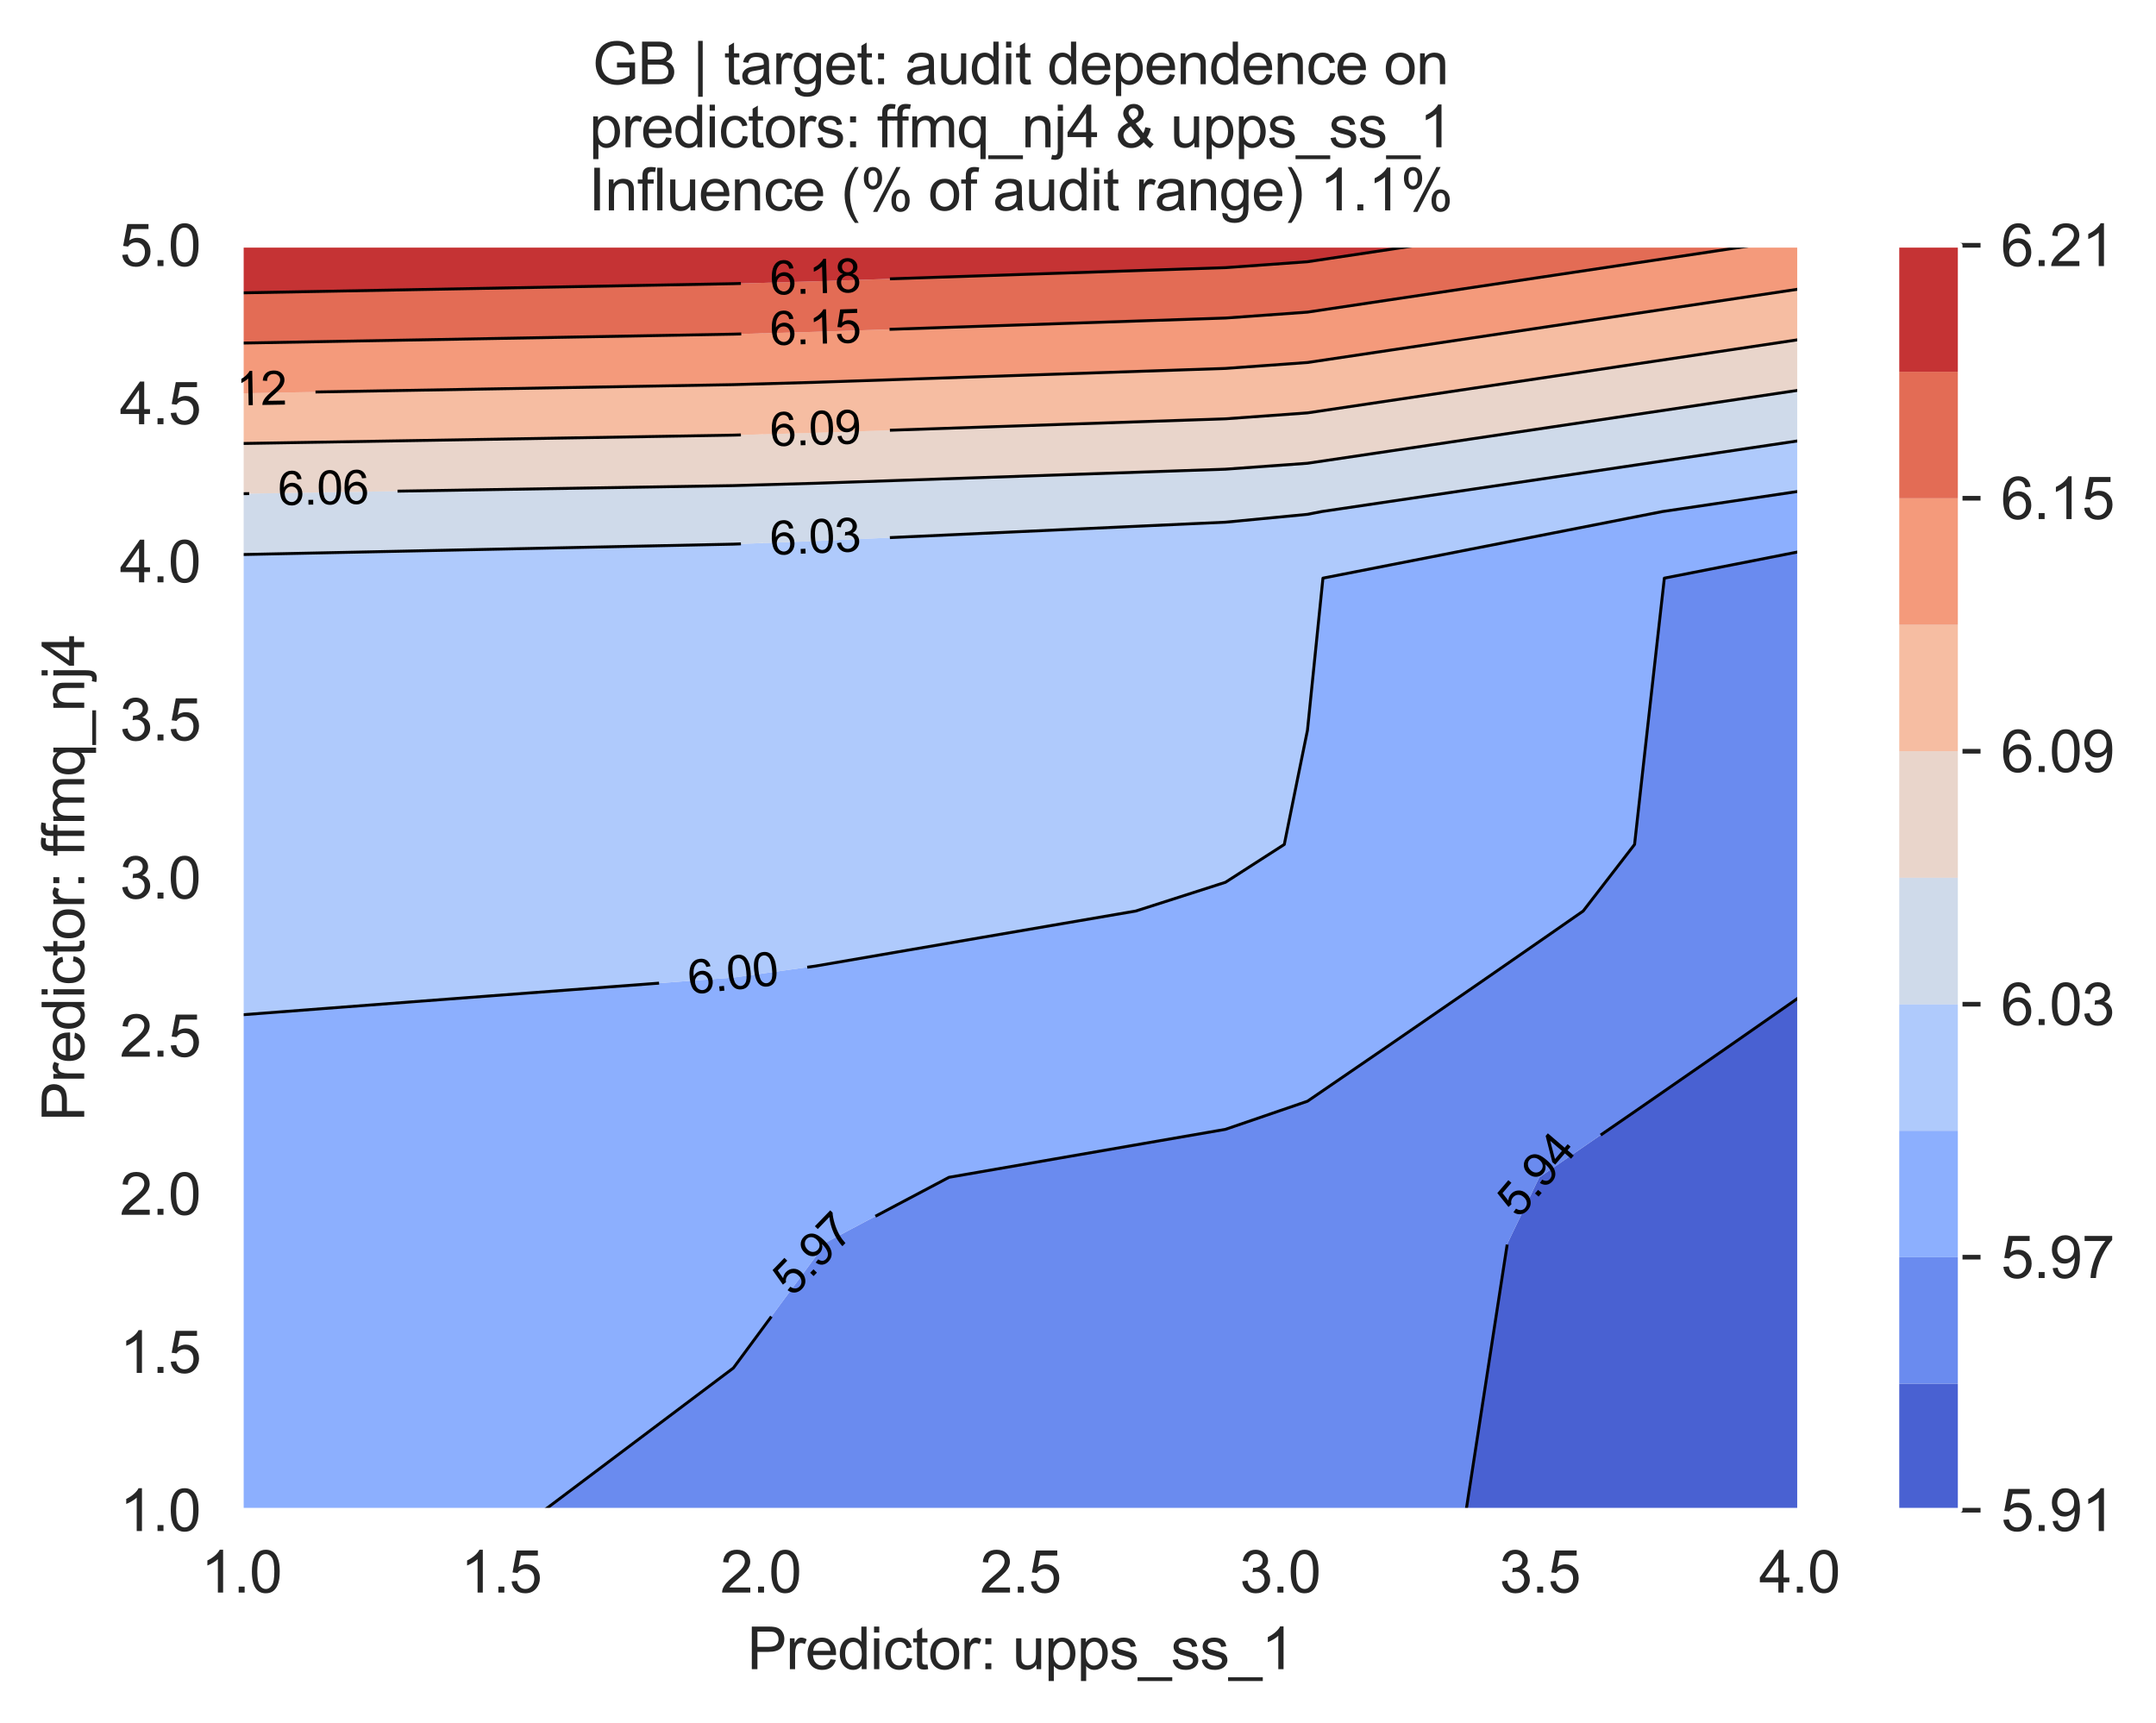 <?xml version="1.0" encoding="utf-8" standalone="no"?>
<!DOCTYPE svg PUBLIC "-//W3C//DTD SVG 1.1//EN"
  "http://www.w3.org/Graphics/SVG/1.1/DTD/svg11.dtd">
<svg xmlns:xlink="http://www.w3.org/1999/xlink" width="370.597pt" height="296.121pt" viewBox="0 0 370.597 296.121" xmlns="http://www.w3.org/2000/svg" version="1.1">
 <defs>
  <style type="text/css">*{stroke-linejoin: round; stroke-linecap: butt}</style>
 </defs>
 <g id="figure_1">
  <g id="patch_1">
   <path d="M 0 296.121 
L 370.597 296.121 
L 370.597 0 
L 0 0 
z
" style="fill: #ffffff"/>
  </g>
  <g id="axes_1">
   <g id="patch_2">
    <path d="M 41.484 259.6 
L 309.324 259.6 
L 309.324 42.16 
L 41.484 42.16 
z
" style="fill: #eaeaf2"/>
   </g>
   <g id="matplotlib.axis_1">
    <g id="xtick_1">
     <g id="line2d_1">
      <path d="M 41.484 259.6 
L 41.484 42.16 
" clip-path="url(#pcfb4984607)" style="fill: none; stroke: #ffffff; stroke-width: 0.8; stroke-linecap: round"/>
     </g>
     <g id="text_1">
      <!-- 1.0 -->
      <g style="fill: #262626" transform="translate(34.534 273.758)scale(0.1 -0.1)">
       <defs>
        <path id="ArialMT-31" d="M 2384 0 
L 1822 0 
L 1822 3584 
Q 1619 3391 1289 3197 
Q 959 3003 697 2906 
L 697 3450 
Q 1169 3672 1522 3987 
Q 1875 4303 2022 4600 
L 2384 4600 
L 2384 0 
z
" transform="scale(0.016)"/>
        <path id="ArialMT-2e" d="M 581 0 
L 581 641 
L 1222 641 
L 1222 0 
L 581 0 
z
" transform="scale(0.016)"/>
        <path id="ArialMT-30" d="M 266 2259 
Q 266 3072 433 3567 
Q 600 4063 929 4331 
Q 1259 4600 1759 4600 
Q 2128 4600 2406 4451 
Q 2684 4303 2865 4023 
Q 3047 3744 3150 3342 
Q 3253 2941 3253 2259 
Q 3253 1453 3087 958 
Q 2922 463 2592 192 
Q 2263 -78 1759 -78 
Q 1097 -78 719 397 
Q 266 969 266 2259 
z
M 844 2259 
Q 844 1131 1108 757 
Q 1372 384 1759 384 
Q 2147 384 2411 759 
Q 2675 1134 2675 2259 
Q 2675 3391 2411 3762 
Q 2147 4134 1753 4134 
Q 1366 4134 1134 3806 
Q 844 3388 844 2259 
z
" transform="scale(0.016)"/>
       </defs>
       <use xlink:href="#ArialMT-31"/>
       <use xlink:href="#ArialMT-2e" x="55.615"/>
       <use xlink:href="#ArialMT-30" x="83.398"/>
      </g>
     </g>
    </g>
    <g id="xtick_2">
     <g id="line2d_2">
      <path d="M 86.124 259.6 
L 86.124 42.16 
" clip-path="url(#pcfb4984607)" style="fill: none; stroke: #ffffff; stroke-width: 0.8; stroke-linecap: round"/>
     </g>
     <g id="text_2">
      <!-- 1.5 -->
      <g style="fill: #262626" transform="translate(79.174 273.758)scale(0.1 -0.1)">
       <defs>
        <path id="ArialMT-35" d="M 266 1200 
L 856 1250 
Q 922 819 1161 601 
Q 1400 384 1738 384 
Q 2144 384 2425 690 
Q 2706 997 2706 1503 
Q 2706 1984 2436 2262 
Q 2166 2541 1728 2541 
Q 1456 2541 1237 2417 
Q 1019 2294 894 2097 
L 366 2166 
L 809 4519 
L 3088 4519 
L 3088 3981 
L 1259 3981 
L 1013 2750 
Q 1425 3038 1878 3038 
Q 2478 3038 2890 2622 
Q 3303 2206 3303 1553 
Q 3303 931 2941 478 
Q 2500 -78 1738 -78 
Q 1113 -78 717 272 
Q 322 622 266 1200 
z
" transform="scale(0.016)"/>
       </defs>
       <use xlink:href="#ArialMT-31"/>
       <use xlink:href="#ArialMT-2e" x="55.615"/>
       <use xlink:href="#ArialMT-35" x="83.398"/>
      </g>
     </g>
    </g>
    <g id="xtick_3">
     <g id="line2d_3">
      <path d="M 130.764 259.6 
L 130.764 42.16 
" clip-path="url(#pcfb4984607)" style="fill: none; stroke: #ffffff; stroke-width: 0.8; stroke-linecap: round"/>
     </g>
     <g id="text_3">
      <!-- 2.0 -->
      <g style="fill: #262626" transform="translate(123.814 273.758)scale(0.1 -0.1)">
       <defs>
        <path id="ArialMT-32" d="M 3222 541 
L 3222 0 
L 194 0 
Q 188 203 259 391 
Q 375 700 629 1000 
Q 884 1300 1366 1694 
Q 2113 2306 2375 2664 
Q 2638 3022 2638 3341 
Q 2638 3675 2398 3904 
Q 2159 4134 1775 4134 
Q 1369 4134 1125 3890 
Q 881 3647 878 3216 
L 300 3275 
Q 359 3922 746 4261 
Q 1134 4600 1788 4600 
Q 2447 4600 2831 4234 
Q 3216 3869 3216 3328 
Q 3216 3053 3103 2787 
Q 2991 2522 2730 2228 
Q 2469 1934 1863 1422 
Q 1356 997 1212 845 
Q 1069 694 975 541 
L 3222 541 
z
" transform="scale(0.016)"/>
       </defs>
       <use xlink:href="#ArialMT-32"/>
       <use xlink:href="#ArialMT-2e" x="55.615"/>
       <use xlink:href="#ArialMT-30" x="83.398"/>
      </g>
     </g>
    </g>
    <g id="xtick_4">
     <g id="line2d_4">
      <path d="M 175.404 259.6 
L 175.404 42.16 
" clip-path="url(#pcfb4984607)" style="fill: none; stroke: #ffffff; stroke-width: 0.8; stroke-linecap: round"/>
     </g>
     <g id="text_4">
      <!-- 2.5 -->
      <g style="fill: #262626" transform="translate(168.454 273.758)scale(0.1 -0.1)">
       <use xlink:href="#ArialMT-32"/>
       <use xlink:href="#ArialMT-2e" x="55.615"/>
       <use xlink:href="#ArialMT-35" x="83.398"/>
      </g>
     </g>
    </g>
    <g id="xtick_5">
     <g id="line2d_5">
      <path d="M 220.044 259.6 
L 220.044 42.16 
" clip-path="url(#pcfb4984607)" style="fill: none; stroke: #ffffff; stroke-width: 0.8; stroke-linecap: round"/>
     </g>
     <g id="text_5">
      <!-- 3.0 -->
      <g style="fill: #262626" transform="translate(213.094 273.758)scale(0.1 -0.1)">
       <defs>
        <path id="ArialMT-33" d="M 269 1209 
L 831 1284 
Q 928 806 1161 595 
Q 1394 384 1728 384 
Q 2125 384 2398 659 
Q 2672 934 2672 1341 
Q 2672 1728 2419 1979 
Q 2166 2231 1775 2231 
Q 1616 2231 1378 2169 
L 1441 2663 
Q 1497 2656 1531 2656 
Q 1891 2656 2178 2843 
Q 2466 3031 2466 3422 
Q 2466 3731 2256 3934 
Q 2047 4138 1716 4138 
Q 1388 4138 1169 3931 
Q 950 3725 888 3313 
L 325 3413 
Q 428 3978 793 4289 
Q 1159 4600 1703 4600 
Q 2078 4600 2393 4439 
Q 2709 4278 2876 4000 
Q 3044 3722 3044 3409 
Q 3044 3113 2884 2869 
Q 2725 2625 2413 2481 
Q 2819 2388 3044 2092 
Q 3269 1797 3269 1353 
Q 3269 753 2831 336 
Q 2394 -81 1725 -81 
Q 1122 -81 723 278 
Q 325 638 269 1209 
z
" transform="scale(0.016)"/>
       </defs>
       <use xlink:href="#ArialMT-33"/>
       <use xlink:href="#ArialMT-2e" x="55.615"/>
       <use xlink:href="#ArialMT-30" x="83.398"/>
      </g>
     </g>
    </g>
    <g id="xtick_6">
     <g id="line2d_6">
      <path d="M 264.684 259.6 
L 264.684 42.16 
" clip-path="url(#pcfb4984607)" style="fill: none; stroke: #ffffff; stroke-width: 0.8; stroke-linecap: round"/>
     </g>
     <g id="text_6">
      <!-- 3.5 -->
      <g style="fill: #262626" transform="translate(257.734 273.758)scale(0.1 -0.1)">
       <use xlink:href="#ArialMT-33"/>
       <use xlink:href="#ArialMT-2e" x="55.615"/>
       <use xlink:href="#ArialMT-35" x="83.398"/>
      </g>
     </g>
    </g>
    <g id="xtick_7">
     <g id="line2d_7">
      <path d="M 309.324 259.6 
L 309.324 42.16 
" clip-path="url(#pcfb4984607)" style="fill: none; stroke: #ffffff; stroke-width: 0.8; stroke-linecap: round"/>
     </g>
     <g id="text_7">
      <!-- 4.0 -->
      <g style="fill: #262626" transform="translate(302.374 273.758)scale(0.1 -0.1)">
       <defs>
        <path id="ArialMT-34" d="M 2069 0 
L 2069 1097 
L 81 1097 
L 81 1613 
L 2172 4581 
L 2631 4581 
L 2631 1613 
L 3250 1613 
L 3250 1097 
L 2631 1097 
L 2631 0 
L 2069 0 
z
M 2069 1613 
L 2069 3678 
L 634 1613 
L 2069 1613 
z
" transform="scale(0.016)"/>
       </defs>
       <use xlink:href="#ArialMT-34"/>
       <use xlink:href="#ArialMT-2e" x="55.615"/>
       <use xlink:href="#ArialMT-30" x="83.398"/>
      </g>
     </g>
    </g>
    <g id="text_8">
     <!-- Predictor: upps_ss_1 -->
     <g style="fill: #262626" transform="translate(128.437 286.933)scale(0.1 -0.1)">
      <defs>
       <path id="ArialMT-50" d="M 494 0 
L 494 4581 
L 2222 4581 
Q 2678 4581 2919 4538 
Q 3256 4481 3484 4323 
Q 3713 4166 3852 3881 
Q 3991 3597 3991 3256 
Q 3991 2672 3619 2267 
Q 3247 1863 2275 1863 
L 1100 1863 
L 1100 0 
L 494 0 
z
M 1100 2403 
L 2284 2403 
Q 2872 2403 3119 2622 
Q 3366 2841 3366 3238 
Q 3366 3525 3220 3729 
Q 3075 3934 2838 4000 
Q 2684 4041 2272 4041 
L 1100 4041 
L 1100 2403 
z
" transform="scale(0.016)"/>
       <path id="ArialMT-72" d="M 416 0 
L 416 3319 
L 922 3319 
L 922 2816 
Q 1116 3169 1280 3281 
Q 1444 3394 1641 3394 
Q 1925 3394 2219 3213 
L 2025 2691 
Q 1819 2813 1613 2813 
Q 1428 2813 1281 2702 
Q 1134 2591 1072 2394 
Q 978 2094 978 1738 
L 978 0 
L 416 0 
z
" transform="scale(0.016)"/>
       <path id="ArialMT-65" d="M 2694 1069 
L 3275 997 
Q 3138 488 2766 206 
Q 2394 -75 1816 -75 
Q 1088 -75 661 373 
Q 234 822 234 1631 
Q 234 2469 665 2931 
Q 1097 3394 1784 3394 
Q 2450 3394 2872 2941 
Q 3294 2488 3294 1666 
Q 3294 1616 3291 1516 
L 816 1516 
Q 847 969 1125 678 
Q 1403 388 1819 388 
Q 2128 388 2347 550 
Q 2566 713 2694 1069 
z
M 847 1978 
L 2700 1978 
Q 2663 2397 2488 2606 
Q 2219 2931 1791 2931 
Q 1403 2931 1139 2672 
Q 875 2413 847 1978 
z
" transform="scale(0.016)"/>
       <path id="ArialMT-64" d="M 2575 0 
L 2575 419 
Q 2259 -75 1647 -75 
Q 1250 -75 917 144 
Q 584 363 401 755 
Q 219 1147 219 1656 
Q 219 2153 384 2558 
Q 550 2963 881 3178 
Q 1213 3394 1622 3394 
Q 1922 3394 2156 3267 
Q 2391 3141 2538 2938 
L 2538 4581 
L 3097 4581 
L 3097 0 
L 2575 0 
z
M 797 1656 
Q 797 1019 1065 703 
Q 1334 388 1700 388 
Q 2069 388 2326 689 
Q 2584 991 2584 1609 
Q 2584 2291 2321 2609 
Q 2059 2928 1675 2928 
Q 1300 2928 1048 2622 
Q 797 2316 797 1656 
z
" transform="scale(0.016)"/>
       <path id="ArialMT-69" d="M 425 3934 
L 425 4581 
L 988 4581 
L 988 3934 
L 425 3934 
z
M 425 0 
L 425 3319 
L 988 3319 
L 988 0 
L 425 0 
z
" transform="scale(0.016)"/>
       <path id="ArialMT-63" d="M 2588 1216 
L 3141 1144 
Q 3050 572 2676 248 
Q 2303 -75 1759 -75 
Q 1078 -75 664 370 
Q 250 816 250 1647 
Q 250 2184 428 2587 
Q 606 2991 970 3192 
Q 1334 3394 1763 3394 
Q 2303 3394 2647 3120 
Q 2991 2847 3088 2344 
L 2541 2259 
Q 2463 2594 2264 2762 
Q 2066 2931 1784 2931 
Q 1359 2931 1093 2626 
Q 828 2322 828 1663 
Q 828 994 1084 691 
Q 1341 388 1753 388 
Q 2084 388 2306 591 
Q 2528 794 2588 1216 
z
" transform="scale(0.016)"/>
       <path id="ArialMT-74" d="M 1650 503 
L 1731 6 
Q 1494 -44 1306 -44 
Q 1000 -44 831 53 
Q 663 150 594 308 
Q 525 466 525 972 
L 525 2881 
L 113 2881 
L 113 3319 
L 525 3319 
L 525 4141 
L 1084 4478 
L 1084 3319 
L 1650 3319 
L 1650 2881 
L 1084 2881 
L 1084 941 
Q 1084 700 1114 631 
Q 1144 563 1211 522 
Q 1278 481 1403 481 
Q 1497 481 1650 503 
z
" transform="scale(0.016)"/>
       <path id="ArialMT-6f" d="M 213 1659 
Q 213 2581 725 3025 
Q 1153 3394 1769 3394 
Q 2453 3394 2887 2945 
Q 3322 2497 3322 1706 
Q 3322 1066 3130 698 
Q 2938 331 2570 128 
Q 2203 -75 1769 -75 
Q 1072 -75 642 372 
Q 213 819 213 1659 
z
M 791 1659 
Q 791 1022 1069 705 
Q 1347 388 1769 388 
Q 2188 388 2466 706 
Q 2744 1025 2744 1678 
Q 2744 2294 2464 2611 
Q 2184 2928 1769 2928 
Q 1347 2928 1069 2612 
Q 791 2297 791 1659 
z
" transform="scale(0.016)"/>
       <path id="ArialMT-3a" d="M 578 2678 
L 578 3319 
L 1219 3319 
L 1219 2678 
L 578 2678 
z
M 578 0 
L 578 641 
L 1219 641 
L 1219 0 
L 578 0 
z
" transform="scale(0.016)"/>
       <path id="ArialMT-20" transform="scale(0.016)"/>
       <path id="ArialMT-75" d="M 2597 0 
L 2597 488 
Q 2209 -75 1544 -75 
Q 1250 -75 995 37 
Q 741 150 617 320 
Q 494 491 444 738 
Q 409 903 409 1263 
L 409 3319 
L 972 3319 
L 972 1478 
Q 972 1038 1006 884 
Q 1059 663 1231 536 
Q 1403 409 1656 409 
Q 1909 409 2131 539 
Q 2353 669 2445 892 
Q 2538 1116 2538 1541 
L 2538 3319 
L 3100 3319 
L 3100 0 
L 2597 0 
z
" transform="scale(0.016)"/>
       <path id="ArialMT-70" d="M 422 -1272 
L 422 3319 
L 934 3319 
L 934 2888 
Q 1116 3141 1344 3267 
Q 1572 3394 1897 3394 
Q 2322 3394 2647 3175 
Q 2972 2956 3137 2557 
Q 3303 2159 3303 1684 
Q 3303 1175 3120 767 
Q 2938 359 2589 142 
Q 2241 -75 1856 -75 
Q 1575 -75 1351 44 
Q 1128 163 984 344 
L 984 -1272 
L 422 -1272 
z
M 931 1641 
Q 931 1000 1190 694 
Q 1450 388 1819 388 
Q 2194 388 2461 705 
Q 2728 1022 2728 1688 
Q 2728 2322 2467 2637 
Q 2206 2953 1844 2953 
Q 1484 2953 1207 2617 
Q 931 2281 931 1641 
z
" transform="scale(0.016)"/>
       <path id="ArialMT-73" d="M 197 991 
L 753 1078 
Q 800 744 1014 566 
Q 1228 388 1613 388 
Q 2000 388 2187 545 
Q 2375 703 2375 916 
Q 2375 1106 2209 1216 
Q 2094 1291 1634 1406 
Q 1016 1563 777 1677 
Q 538 1791 414 1992 
Q 291 2194 291 2438 
Q 291 2659 392 2848 
Q 494 3038 669 3163 
Q 800 3259 1026 3326 
Q 1253 3394 1513 3394 
Q 1903 3394 2198 3281 
Q 2494 3169 2634 2976 
Q 2775 2784 2828 2463 
L 2278 2388 
Q 2241 2644 2061 2787 
Q 1881 2931 1553 2931 
Q 1166 2931 1000 2803 
Q 834 2675 834 2503 
Q 834 2394 903 2306 
Q 972 2216 1119 2156 
Q 1203 2125 1616 2013 
Q 2213 1853 2448 1751 
Q 2684 1650 2818 1456 
Q 2953 1263 2953 975 
Q 2953 694 2789 445 
Q 2625 197 2315 61 
Q 2006 -75 1616 -75 
Q 969 -75 630 194 
Q 291 463 197 991 
z
" transform="scale(0.016)"/>
       <path id="ArialMT-5f" d="M -97 -1272 
L -97 -866 
L 3631 -866 
L 3631 -1272 
L -97 -1272 
z
" transform="scale(0.016)"/>
      </defs>
      <use xlink:href="#ArialMT-50"/>
      <use xlink:href="#ArialMT-72" x="66.699"/>
      <use xlink:href="#ArialMT-65" x="100"/>
      <use xlink:href="#ArialMT-64" x="155.615"/>
      <use xlink:href="#ArialMT-69" x="211.23"/>
      <use xlink:href="#ArialMT-63" x="233.447"/>
      <use xlink:href="#ArialMT-74" x="283.447"/>
      <use xlink:href="#ArialMT-6f" x="311.23"/>
      <use xlink:href="#ArialMT-72" x="366.846"/>
      <use xlink:href="#ArialMT-3a" x="400.146"/>
      <use xlink:href="#ArialMT-20" x="427.93"/>
      <use xlink:href="#ArialMT-75" x="455.713"/>
      <use xlink:href="#ArialMT-70" x="511.328"/>
      <use xlink:href="#ArialMT-70" x="566.943"/>
      <use xlink:href="#ArialMT-73" x="622.559"/>
      <use xlink:href="#ArialMT-5f" x="672.559"/>
      <use xlink:href="#ArialMT-73" x="728.174"/>
      <use xlink:href="#ArialMT-73" x="778.174"/>
      <use xlink:href="#ArialMT-5f" x="828.174"/>
      <use xlink:href="#ArialMT-31" x="883.789"/>
     </g>
    </g>
   </g>
   <g id="matplotlib.axis_2">
    <g id="ytick_1">
     <g id="line2d_8">
      <path d="M 41.484 259.6 
L 309.324 259.6 
" clip-path="url(#pcfb4984607)" style="fill: none; stroke: #ffffff; stroke-width: 0.8; stroke-linecap: round"/>
     </g>
     <g id="text_9">
      <!-- 1.0 -->
      <g style="fill: #262626" transform="translate(20.584 263.179)scale(0.1 -0.1)">
       <use xlink:href="#ArialMT-31"/>
       <use xlink:href="#ArialMT-2e" x="55.615"/>
       <use xlink:href="#ArialMT-30" x="83.398"/>
      </g>
     </g>
    </g>
    <g id="ytick_2">
     <g id="line2d_9">
      <path d="M 41.484 232.42 
L 309.324 232.42 
" clip-path="url(#pcfb4984607)" style="fill: none; stroke: #ffffff; stroke-width: 0.8; stroke-linecap: round"/>
     </g>
     <g id="text_10">
      <!-- 1.5 -->
      <g style="fill: #262626" transform="translate(20.584 235.999)scale(0.1 -0.1)">
       <use xlink:href="#ArialMT-31"/>
       <use xlink:href="#ArialMT-2e" x="55.615"/>
       <use xlink:href="#ArialMT-35" x="83.398"/>
      </g>
     </g>
    </g>
    <g id="ytick_3">
     <g id="line2d_10">
      <path d="M 41.484 205.24 
L 309.324 205.24 
" clip-path="url(#pcfb4984607)" style="fill: none; stroke: #ffffff; stroke-width: 0.8; stroke-linecap: round"/>
     </g>
     <g id="text_11">
      <!-- 2.0 -->
      <g style="fill: #262626" transform="translate(20.584 208.819)scale(0.1 -0.1)">
       <use xlink:href="#ArialMT-32"/>
       <use xlink:href="#ArialMT-2e" x="55.615"/>
       <use xlink:href="#ArialMT-30" x="83.398"/>
      </g>
     </g>
    </g>
    <g id="ytick_4">
     <g id="line2d_11">
      <path d="M 41.484 178.06 
L 309.324 178.06 
" clip-path="url(#pcfb4984607)" style="fill: none; stroke: #ffffff; stroke-width: 0.8; stroke-linecap: round"/>
     </g>
     <g id="text_12">
      <!-- 2.5 -->
      <g style="fill: #262626" transform="translate(20.584 181.639)scale(0.1 -0.1)">
       <use xlink:href="#ArialMT-32"/>
       <use xlink:href="#ArialMT-2e" x="55.615"/>
       <use xlink:href="#ArialMT-35" x="83.398"/>
      </g>
     </g>
    </g>
    <g id="ytick_5">
     <g id="line2d_12">
      <path d="M 41.484 150.88 
L 309.324 150.88 
" clip-path="url(#pcfb4984607)" style="fill: none; stroke: #ffffff; stroke-width: 0.8; stroke-linecap: round"/>
     </g>
     <g id="text_13">
      <!-- 3.0 -->
      <g style="fill: #262626" transform="translate(20.584 154.459)scale(0.1 -0.1)">
       <use xlink:href="#ArialMT-33"/>
       <use xlink:href="#ArialMT-2e" x="55.615"/>
       <use xlink:href="#ArialMT-30" x="83.398"/>
      </g>
     </g>
    </g>
    <g id="ytick_6">
     <g id="line2d_13">
      <path d="M 41.484 123.7 
L 309.324 123.7 
" clip-path="url(#pcfb4984607)" style="fill: none; stroke: #ffffff; stroke-width: 0.8; stroke-linecap: round"/>
     </g>
     <g id="text_14">
      <!-- 3.5 -->
      <g style="fill: #262626" transform="translate(20.584 127.279)scale(0.1 -0.1)">
       <use xlink:href="#ArialMT-33"/>
       <use xlink:href="#ArialMT-2e" x="55.615"/>
       <use xlink:href="#ArialMT-35" x="83.398"/>
      </g>
     </g>
    </g>
    <g id="ytick_7">
     <g id="line2d_14">
      <path d="M 41.484 96.52 
L 309.324 96.52 
" clip-path="url(#pcfb4984607)" style="fill: none; stroke: #ffffff; stroke-width: 0.8; stroke-linecap: round"/>
     </g>
     <g id="text_15">
      <!-- 4.0 -->
      <g style="fill: #262626" transform="translate(20.584 100.099)scale(0.1 -0.1)">
       <use xlink:href="#ArialMT-34"/>
       <use xlink:href="#ArialMT-2e" x="55.615"/>
       <use xlink:href="#ArialMT-30" x="83.398"/>
      </g>
     </g>
    </g>
    <g id="ytick_8">
     <g id="line2d_15">
      <path d="M 41.484 69.34 
L 309.324 69.34 
" clip-path="url(#pcfb4984607)" style="fill: none; stroke: #ffffff; stroke-width: 0.8; stroke-linecap: round"/>
     </g>
     <g id="text_16">
      <!-- 4.5 -->
      <g style="fill: #262626" transform="translate(20.584 72.919)scale(0.1 -0.1)">
       <use xlink:href="#ArialMT-34"/>
       <use xlink:href="#ArialMT-2e" x="55.615"/>
       <use xlink:href="#ArialMT-35" x="83.398"/>
      </g>
     </g>
    </g>
    <g id="ytick_9">
     <g id="line2d_16">
      <path d="M 41.484 42.16 
L 309.324 42.16 
" clip-path="url(#pcfb4984607)" style="fill: none; stroke: #ffffff; stroke-width: 0.8; stroke-linecap: round"/>
     </g>
     <g id="text_17">
      <!-- 5.0 -->
      <g style="fill: #262626" transform="translate(20.584 45.739)scale(0.1 -0.1)">
       <use xlink:href="#ArialMT-35"/>
       <use xlink:href="#ArialMT-2e" x="55.615"/>
       <use xlink:href="#ArialMT-30" x="83.398"/>
      </g>
     </g>
    </g>
    <g id="text_18">
     <!-- Predictor: ffmq_nj4 -->
     <g style="fill: #262626" transform="translate(14.48 192.753)rotate(-90)scale(0.1 -0.1)">
      <defs>
       <path id="ArialMT-66" d="M 556 0 
L 556 2881 
L 59 2881 
L 59 3319 
L 556 3319 
L 556 3672 
Q 556 4006 616 4169 
Q 697 4388 901 4523 
Q 1106 4659 1475 4659 
Q 1713 4659 2000 4603 
L 1916 4113 
Q 1741 4144 1584 4144 
Q 1328 4144 1222 4034 
Q 1116 3925 1116 3625 
L 1116 3319 
L 1763 3319 
L 1763 2881 
L 1116 2881 
L 1116 0 
L 556 0 
z
" transform="scale(0.016)"/>
       <path id="ArialMT-6d" d="M 422 0 
L 422 3319 
L 925 3319 
L 925 2853 
Q 1081 3097 1340 3245 
Q 1600 3394 1931 3394 
Q 2300 3394 2536 3241 
Q 2772 3088 2869 2813 
Q 3263 3394 3894 3394 
Q 4388 3394 4653 3120 
Q 4919 2847 4919 2278 
L 4919 0 
L 4359 0 
L 4359 2091 
Q 4359 2428 4304 2576 
Q 4250 2725 4106 2815 
Q 3963 2906 3769 2906 
Q 3419 2906 3187 2673 
Q 2956 2441 2956 1928 
L 2956 0 
L 2394 0 
L 2394 2156 
Q 2394 2531 2256 2718 
Q 2119 2906 1806 2906 
Q 1569 2906 1367 2781 
Q 1166 2656 1075 2415 
Q 984 2175 984 1722 
L 984 0 
L 422 0 
z
" transform="scale(0.016)"/>
       <path id="ArialMT-71" d="M 2538 -1272 
L 2538 353 
Q 2406 169 2170 47 
Q 1934 -75 1669 -75 
Q 1078 -75 651 397 
Q 225 869 225 1691 
Q 225 2191 398 2587 
Q 572 2984 901 3189 
Q 1231 3394 1625 3394 
Q 2241 3394 2594 2875 
L 2594 3319 
L 3100 3319 
L 3100 -1272 
L 2538 -1272 
z
M 803 1669 
Q 803 1028 1072 708 
Q 1341 388 1716 388 
Q 2075 388 2334 692 
Q 2594 997 2594 1619 
Q 2594 2281 2320 2615 
Q 2047 2950 1678 2950 
Q 1313 2950 1058 2639 
Q 803 2328 803 1669 
z
" transform="scale(0.016)"/>
       <path id="ArialMT-6e" d="M 422 0 
L 422 3319 
L 928 3319 
L 928 2847 
Q 1294 3394 1984 3394 
Q 2284 3394 2536 3286 
Q 2788 3178 2913 3003 
Q 3038 2828 3088 2588 
Q 3119 2431 3119 2041 
L 3119 0 
L 2556 0 
L 2556 2019 
Q 2556 2363 2490 2533 
Q 2425 2703 2258 2804 
Q 2091 2906 1866 2906 
Q 1506 2906 1245 2678 
Q 984 2450 984 1813 
L 984 0 
L 422 0 
z
" transform="scale(0.016)"/>
       <path id="ArialMT-6a" d="M 419 3928 
L 419 4581 
L 981 4581 
L 981 3928 
L 419 3928 
z
M -294 -1288 
L -188 -809 
Q -19 -853 78 -853 
Q 250 -853 334 -739 
Q 419 -625 419 -169 
L 419 3319 
L 981 3319 
L 981 -181 
Q 981 -794 822 -1034 
Q 619 -1347 147 -1347 
Q -81 -1347 -294 -1288 
z
" transform="scale(0.016)"/>
      </defs>
      <use xlink:href="#ArialMT-50"/>
      <use xlink:href="#ArialMT-72" x="66.699"/>
      <use xlink:href="#ArialMT-65" x="100"/>
      <use xlink:href="#ArialMT-64" x="155.615"/>
      <use xlink:href="#ArialMT-69" x="211.23"/>
      <use xlink:href="#ArialMT-63" x="233.447"/>
      <use xlink:href="#ArialMT-74" x="283.447"/>
      <use xlink:href="#ArialMT-6f" x="311.23"/>
      <use xlink:href="#ArialMT-72" x="366.846"/>
      <use xlink:href="#ArialMT-3a" x="400.146"/>
      <use xlink:href="#ArialMT-20" x="427.93"/>
      <use xlink:href="#ArialMT-66" x="455.713"/>
      <use xlink:href="#ArialMT-66" x="481.746"/>
      <use xlink:href="#ArialMT-6d" x="509.529"/>
      <use xlink:href="#ArialMT-71" x="592.83"/>
      <use xlink:href="#ArialMT-5f" x="648.445"/>
      <use xlink:href="#ArialMT-6e" x="704.061"/>
      <use xlink:href="#ArialMT-6a" x="759.676"/>
      <use xlink:href="#ArialMT-34" x="781.893"/>
     </g>
    </g>
   </g>
   <g id="PathCollection_1">
    <path d="M 252.937 259.6 
L 267.034 259.6 
L 281.131 259.6 
L 295.228 259.6 
L 309.324 259.6 
L 309.324 248.156 
L 309.324 236.712 
L 309.324 225.268 
L 309.324 213.823 
L 309.324 202.379 
L 309.324 190.935 
L 309.324 179.491 
L 309.324 171.395 
L 297.716 179.491 
L 295.228 181.221 
L 281.209 190.935 
L 281.131 190.989 
L 267.034 200.699 
L 264.586 202.379 
L 259.087 213.823 
L 257.32 225.268 
L 255.554 236.712 
L 253.787 248.156 
L 252.937 253.665 
L 252.021 259.6 
z
" clip-path="url(#pcfb4984607)" style="fill: #4961d2"/>
   </g>
   <g id="PathCollection_2">
    <path d="M 97.872 259.6 
L 111.969 259.6 
L 126.065 259.6 
L 140.162 259.6 
L 154.259 259.6 
L 168.356 259.6 
L 182.453 259.6 
L 196.55 259.6 
L 210.646 259.6 
L 224.743 259.6 
L 238.84 259.6 
L 252.021 259.6 
L 252.937 253.665 
L 253.787 248.156 
L 255.554 236.712 
L 257.32 225.268 
L 259.087 213.823 
L 264.586 202.379 
L 267.034 200.699 
L 281.131 190.989 
L 281.209 190.935 
L 295.228 181.221 
L 297.716 179.491 
L 309.324 171.395 
L 309.324 168.047 
L 309.324 156.602 
L 309.324 145.158 
L 309.324 133.714 
L 309.324 122.27 
L 309.324 110.826 
L 309.324 99.381 
L 309.324 94.819 
L 295.228 97.588 
L 286.087 99.381 
L 284.8 110.826 
L 283.517 122.27 
L 282.24 133.714 
L 281.131 143.693 
L 280.968 145.158 
L 272.137 156.602 
L 267.034 160.154 
L 255.656 168.047 
L 252.937 169.927 
L 239.059 179.491 
L 238.84 179.641 
L 224.743 189.298 
L 219.971 190.935 
L 210.646 194.131 
L 196.55 196.573 
L 182.453 199.019 
L 168.356 201.469 
L 163.121 202.379 
L 154.259 207.069 
L 141.508 213.823 
L 140.162 216.053 
L 133.362 225.268 
L 126.065 235.154 
L 123.994 236.712 
L 111.969 245.756 
L 108.777 248.156 
L 97.872 256.358 
L 93.56 259.6 
z
" clip-path="url(#pcfb4984607)" style="fill: #6a8bef"/>
   </g>
   <g id="PathCollection_3">
    <path d="M 55.581 259.6 
L 69.678 259.6 
L 83.775 259.6 
L 93.56 259.6 
L 97.872 256.358 
L 108.777 248.156 
L 111.969 245.756 
L 123.994 236.712 
L 126.065 235.154 
L 133.362 225.268 
L 140.162 216.053 
L 141.508 213.823 
L 154.259 207.069 
L 163.121 202.379 
L 168.356 201.469 
L 182.453 199.019 
L 196.55 196.573 
L 210.646 194.131 
L 219.971 190.935 
L 224.743 189.298 
L 238.84 179.641 
L 239.059 179.491 
L 252.937 169.927 
L 255.656 168.047 
L 267.034 160.154 
L 272.137 156.602 
L 280.968 145.158 
L 281.131 143.693 
L 282.24 133.714 
L 283.517 122.27 
L 284.8 110.826 
L 286.087 99.381 
L 295.228 97.588 
L 309.324 94.819 
L 309.324 87.937 
L 309.324 84.437 
L 295.228 86.53 
L 285.738 87.937 
L 281.131 88.843 
L 267.034 91.611 
L 252.937 94.378 
L 238.84 97.141 
L 227.403 99.381 
L 226.236 110.826 
L 225.073 122.27 
L 224.743 125.522 
L 223.072 133.714 
L 220.76 145.158 
L 210.646 151.663 
L 196.55 156.184 
L 195.248 156.602 
L 182.453 158.796 
L 168.356 161.216 
L 154.259 163.64 
L 140.162 166.067 
L 126.065 168.04 
L 125.975 168.047 
L 111.969 169.1 
L 97.872 170.163 
L 83.775 171.23 
L 69.678 172.3 
L 55.581 173.374 
L 41.484 174.451 
L 41.484 179.491 
L 41.484 190.935 
L 41.484 202.379 
L 41.484 213.823 
L 41.484 225.268 
L 41.484 236.712 
L 41.484 248.156 
L 41.484 259.6 
z
" clip-path="url(#pcfb4984607)" style="fill: #8caffe"/>
   </g>
   <g id="PathCollection_4">
    <path d="M 55.581 173.374 
L 69.678 172.3 
L 83.775 171.23 
L 97.872 170.163 
L 111.969 169.1 
L 125.975 168.047 
L 126.065 168.04 
L 140.162 166.067 
L 154.259 163.64 
L 168.356 161.216 
L 182.453 158.796 
L 195.248 156.602 
L 196.55 156.184 
L 210.646 151.663 
L 220.76 145.158 
L 223.072 133.714 
L 224.743 125.522 
L 225.073 122.27 
L 226.236 110.826 
L 227.403 99.381 
L 238.84 97.141 
L 252.937 94.378 
L 267.034 91.611 
L 281.131 88.843 
L 285.738 87.937 
L 295.228 86.53 
L 309.324 84.437 
L 309.324 76.493 
L 309.324 75.746 
L 304.306 76.493 
L 295.228 77.844 
L 281.131 79.939 
L 267.034 82.032 
L 252.937 84.122 
L 238.84 86.21 
L 227.167 87.937 
L 224.743 88.413 
L 210.646 89.765 
L 196.55 90.411 
L 182.453 91.058 
L 168.356 91.706 
L 154.259 92.355 
L 140.162 93.005 
L 126.065 93.538 
L 111.969 93.838 
L 97.872 94.137 
L 83.775 94.435 
L 69.678 94.733 
L 55.581 95.031 
L 41.484 95.328 
L 41.484 99.381 
L 41.484 110.826 
L 41.484 122.27 
L 41.484 133.714 
L 41.484 145.158 
L 41.484 156.602 
L 41.484 168.047 
L 41.484 174.451 
z
" clip-path="url(#pcfb4984607)" style="fill: #afcafc"/>
   </g>
   <g id="PathCollection_5">
    <path d="M 55.581 95.031 
L 69.678 94.733 
L 83.775 94.435 
L 97.872 94.137 
L 111.969 93.838 
L 126.065 93.538 
L 140.162 93.005 
L 154.259 92.355 
L 168.356 91.706 
L 182.453 91.058 
L 196.55 90.411 
L 210.646 89.765 
L 224.743 88.413 
L 227.167 87.937 
L 238.84 86.21 
L 252.937 84.122 
L 267.034 82.032 
L 281.131 79.939 
L 295.228 77.844 
L 304.306 76.493 
L 309.324 75.746 
L 309.324 67.055 
L 295.228 69.158 
L 281.131 71.258 
L 267.034 73.356 
L 252.937 75.452 
L 245.926 76.493 
L 238.84 77.545 
L 224.743 79.635 
L 210.646 80.654 
L 196.55 81.137 
L 182.453 81.621 
L 168.356 82.105 
L 154.259 82.589 
L 140.162 83.074 
L 126.065 83.476 
L 111.969 83.709 
L 97.872 83.942 
L 83.775 84.175 
L 69.678 84.407 
L 55.581 84.638 
L 41.484 84.87 
L 41.484 87.937 
L 41.484 95.328 
z
" clip-path="url(#pcfb4984607)" style="fill: #cfdaea"/>
   </g>
   <g id="PathCollection_6">
    <path d="M 55.581 84.638 
L 69.678 84.407 
L 83.775 84.175 
L 97.872 83.942 
L 111.969 83.709 
L 126.065 83.476 
L 140.162 83.074 
L 154.259 82.589 
L 168.356 82.105 
L 182.453 81.621 
L 196.55 81.137 
L 210.646 80.654 
L 224.743 79.635 
L 238.84 77.545 
L 245.926 76.493 
L 252.937 75.452 
L 267.034 73.356 
L 281.131 71.258 
L 295.228 69.158 
L 309.324 67.055 
L 309.324 65.049 
L 309.324 58.363 
L 295.228 60.472 
L 281.131 62.577 
L 267.034 64.68 
L 264.564 65.049 
L 252.937 66.781 
L 238.84 68.879 
L 224.743 70.975 
L 210.646 71.993 
L 196.55 72.473 
L 182.453 72.953 
L 168.356 73.433 
L 154.259 73.914 
L 140.162 74.396 
L 126.065 74.798 
L 111.969 75.039 
L 97.872 75.279 
L 83.775 75.52 
L 69.678 75.76 
L 55.581 75.999 
L 41.484 76.238 
L 41.484 76.493 
L 41.484 84.87 
z
" clip-path="url(#pcfb4984607)" style="fill: #e9d5cb"/>
   </g>
   <g id="PathCollection_7">
    <path d="M 55.581 75.999 
L 69.678 75.76 
L 83.775 75.52 
L 97.872 75.279 
L 111.969 75.039 
L 126.065 74.798 
L 140.162 74.396 
L 154.259 73.914 
L 168.356 73.433 
L 182.453 72.953 
L 196.55 72.473 
L 210.646 71.993 
L 224.743 70.975 
L 238.84 68.879 
L 252.937 66.781 
L 264.564 65.049 
L 267.034 64.68 
L 281.131 62.577 
L 295.228 60.472 
L 309.324 58.363 
L 309.324 53.605 
L 309.324 49.672 
L 295.228 51.785 
L 283.08 53.605 
L 281.131 53.896 
L 267.034 56.005 
L 252.937 58.111 
L 238.84 60.214 
L 224.743 62.315 
L 210.646 63.332 
L 196.55 63.808 
L 182.453 64.285 
L 168.356 64.762 
L 159.891 65.049 
L 154.259 65.24 
L 140.162 65.717 
L 126.065 66.119 
L 111.969 66.368 
L 97.872 66.617 
L 83.775 66.865 
L 69.678 67.113 
L 55.581 67.36 
L 41.484 67.607 
L 41.484 76.238 
z
" clip-path="url(#pcfb4984607)" style="fill: #f6bda2"/>
   </g>
   <g id="PathCollection_8">
    <path d="M 55.581 67.36 
L 69.678 67.113 
L 83.775 66.865 
L 97.872 66.617 
L 111.969 66.368 
L 126.065 66.119 
L 140.162 65.717 
L 154.259 65.24 
L 159.891 65.049 
L 168.356 64.762 
L 182.453 64.285 
L 196.55 63.808 
L 210.646 63.332 
L 224.743 62.315 
L 238.84 60.214 
L 252.937 58.111 
L 267.034 56.005 
L 281.131 53.896 
L 283.08 53.605 
L 295.228 51.785 
L 309.324 49.672 
L 309.324 42.16 
L 301.478 42.16 
L 295.228 43.099 
L 281.131 45.215 
L 267.034 47.329 
L 252.937 49.44 
L 238.84 51.549 
L 225.079 53.605 
L 224.743 53.655 
L 210.646 54.671 
L 196.55 55.144 
L 182.453 55.617 
L 168.356 56.091 
L 154.259 56.565 
L 140.162 57.039 
L 126.065 57.441 
L 111.969 57.698 
L 97.872 57.954 
L 83.775 58.21 
L 69.678 58.466 
L 55.581 58.721 
L 41.484 58.975 
L 41.484 65.049 
L 41.484 67.607 
z
" clip-path="url(#pcfb4984607)" style="fill: #f49a7b"/>
   </g>
   <g id="PathCollection_9">
    <path d="M 55.581 58.721 
L 69.678 58.466 
L 83.775 58.21 
L 97.872 57.954 
L 111.969 57.698 
L 126.065 57.441 
L 140.162 57.039 
L 154.259 56.565 
L 168.356 56.091 
L 182.453 55.617 
L 196.55 55.144 
L 210.646 54.671 
L 224.743 53.655 
L 225.079 53.605 
L 238.84 51.549 
L 252.937 49.44 
L 267.034 47.329 
L 281.131 45.215 
L 295.228 43.099 
L 301.478 42.16 
L 295.228 42.16 
L 281.131 42.16 
L 267.034 42.16 
L 252.937 42.16 
L 243.663 42.16 
L 238.84 42.883 
L 224.743 44.994 
L 210.646 46.01 
L 196.55 46.479 
L 182.453 46.949 
L 168.356 47.419 
L 154.259 47.89 
L 140.162 48.361 
L 126.065 48.763 
L 111.969 49.028 
L 97.872 49.292 
L 83.775 49.556 
L 69.678 49.819 
L 55.581 50.082 
L 41.484 50.344 
L 41.484 53.605 
L 41.484 58.975 
z
" clip-path="url(#pcfb4984607)" style="fill: #e36c55"/>
   </g>
   <g id="PathCollection_10">
    <path d="M 55.581 50.082 
L 69.678 49.819 
L 83.775 49.556 
L 97.872 49.292 
L 111.969 49.028 
L 126.065 48.763 
L 140.162 48.361 
L 154.259 47.89 
L 168.356 47.419 
L 182.453 46.949 
L 196.55 46.479 
L 210.646 46.01 
L 224.743 44.994 
L 238.84 42.883 
L 243.663 42.16 
L 238.84 42.16 
L 224.743 42.16 
L 210.646 42.16 
L 196.55 42.16 
L 182.453 42.16 
L 168.356 42.16 
L 154.259 42.16 
L 140.162 42.16 
L 126.065 42.16 
L 111.969 42.16 
L 97.872 42.16 
L 83.775 42.16 
L 69.678 42.16 
L 55.581 42.16 
L 41.484 42.16 
L 41.484 50.344 
z
" clip-path="url(#pcfb4984607)" style="fill: #c53334"/>
   </g>
   <g id="PathCollection_11"/>
   <g id="PathCollection_12">
    <path d="M 252.021 259.6 
L 252.937 253.665 
L 253.787 248.156 
L 255.554 236.712 
L 257.32 225.268 
L 259.069 213.938 
" clip-path="url(#pcfb4984607)" style="fill: none; stroke: #000000; stroke-width: 0.5"/>
    <path d="M 275.14 195.115 
L 281.131 190.989 
L 281.209 190.935 
L 295.228 181.221 
L 297.716 179.491 
L 309.324 171.395 
" clip-path="url(#pcfb4984607)" style="fill: none; stroke: #000000; stroke-width: 0.5"/>
   </g>
   <g id="PathCollection_13">
    <path d="M 93.56 259.6 
L 97.872 256.358 
L 108.777 248.156 
L 111.969 245.756 
L 123.994 236.712 
L 126.065 235.154 
L 132.591 226.312 
" clip-path="url(#pcfb4984607)" style="fill: none; stroke: #000000; stroke-width: 0.5"/>
    <path d="M 150.474 209.074 
L 154.259 207.069 
L 163.121 202.379 
L 168.356 201.469 
L 182.453 199.019 
L 196.55 196.573 
L 210.646 194.131 
L 219.971 190.935 
L 224.743 189.298 
L 238.84 179.641 
L 239.059 179.491 
L 252.937 169.927 
L 255.656 168.047 
L 267.034 160.154 
L 272.137 156.602 
L 280.968 145.158 
L 281.131 143.693 
L 282.24 133.714 
L 283.517 122.27 
L 284.8 110.826 
L 286.087 99.381 
L 295.228 97.588 
L 309.324 94.819 
" clip-path="url(#pcfb4984607)" style="fill: none; stroke: #000000; stroke-width: 0.5"/>
   </g>
   <g id="PathCollection_14">
    <path d="M 41.484 174.451 
L 55.581 173.374 
L 69.678 172.3 
L 83.775 171.23 
L 97.872 170.163 
L 111.969 169.1 
L 113.289 169.001 
" clip-path="url(#pcfb4984607)" style="fill: none; stroke: #000000; stroke-width: 0.5"/>
    <path d="M 138.754 166.264 
L 140.162 166.067 
L 154.259 163.64 
L 168.356 161.216 
L 182.453 158.796 
L 195.248 156.602 
L 196.55 156.184 
L 210.646 151.663 
L 220.76 145.158 
L 223.072 133.714 
L 224.743 125.522 
L 225.073 122.27 
L 226.236 110.826 
L 227.403 99.381 
L 238.84 97.141 
L 252.937 94.378 
L 267.034 91.611 
L 281.131 88.843 
L 285.738 87.937 
L 295.228 86.53 
L 309.324 84.437 
" clip-path="url(#pcfb4984607)" style="fill: none; stroke: #000000; stroke-width: 0.5"/>
   </g>
   <g id="PathCollection_15">
    <path d="M 41.484 95.328 
L 55.581 95.031 
L 69.678 94.733 
L 83.775 94.435 
L 97.872 94.137 
L 111.969 93.838 
L 126.065 93.538 
L 127.359 93.489 
" clip-path="url(#pcfb4984607)" style="fill: none; stroke: #000000; stroke-width: 0.5"/>
    <path d="M 152.961 92.415 
L 154.259 92.355 
L 168.356 91.706 
L 182.453 91.058 
L 196.55 90.411 
L 210.646 89.765 
L 224.743 88.413 
L 227.167 87.937 
L 238.84 86.21 
L 252.937 84.122 
L 267.034 82.032 
L 281.131 79.939 
L 295.228 77.844 
L 304.306 76.493 
L 309.324 75.746 
" clip-path="url(#pcfb4984607)" style="fill: none; stroke: #000000; stroke-width: 0.5"/>
   </g>
   <g id="PathCollection_16">
    <path d="M 41.484 84.87 
L 42.833 84.848 
" clip-path="url(#pcfb4984607)" style="fill: none; stroke: #000000; stroke-width: 0.5"/>
    <path d="M 68.329 84.429 
L 69.678 84.407 
L 83.775 84.175 
L 97.872 83.942 
L 111.969 83.709 
L 126.065 83.476 
L 140.162 83.074 
L 154.259 82.589 
L 168.356 82.105 
L 182.453 81.621 
L 196.55 81.137 
L 210.646 80.654 
L 224.743 79.635 
L 238.84 77.545 
L 245.926 76.493 
L 252.937 75.452 
L 267.034 73.356 
L 281.131 71.258 
L 295.228 69.158 
L 309.324 67.055 
" clip-path="url(#pcfb4984607)" style="fill: none; stroke: #000000; stroke-width: 0.5"/>
   </g>
   <g id="PathCollection_17">
    <path d="M 41.484 76.238 
L 55.581 75.999 
L 69.678 75.76 
L 83.775 75.52 
L 97.872 75.279 
L 111.969 75.039 
L 126.065 74.798 
L 127.355 74.761 
" clip-path="url(#pcfb4984607)" style="fill: none; stroke: #000000; stroke-width: 0.5"/>
    <path d="M 152.967 73.959 
L 154.259 73.914 
L 168.356 73.433 
L 182.453 72.953 
L 196.55 72.473 
L 210.646 71.993 
L 224.743 70.975 
L 238.84 68.879 
L 252.937 66.781 
L 264.564 65.049 
L 267.034 64.68 
L 281.131 62.577 
L 295.228 60.472 
L 309.324 58.363 
" clip-path="url(#pcfb4984607)" style="fill: none; stroke: #000000; stroke-width: 0.5"/>
   </g>
   <g id="PathCollection_18">
    <path d="M 54.232 67.384 
L 55.581 67.36 
L 69.678 67.113 
L 83.775 66.865 
L 97.872 66.617 
L 111.969 66.368 
L 126.065 66.119 
L 140.162 65.717 
L 154.259 65.24 
L 159.891 65.049 
L 168.356 64.762 
L 182.453 64.285 
L 196.55 63.808 
L 210.646 63.332 
L 224.743 62.315 
L 238.84 60.214 
L 252.937 58.111 
L 267.034 56.005 
L 281.131 53.896 
L 283.08 53.605 
L 295.228 51.785 
L 309.324 49.672 
" clip-path="url(#pcfb4984607)" style="fill: none; stroke: #000000; stroke-width: 0.5"/>
   </g>
   <g id="PathCollection_19">
    <path d="M 41.484 58.975 
L 55.581 58.721 
L 69.678 58.466 
L 83.775 58.21 
L 97.872 57.954 
L 111.969 57.698 
L 126.065 57.441 
L 127.417 57.403 
" clip-path="url(#pcfb4984607)" style="fill: none; stroke: #000000; stroke-width: 0.5"/>
    <path d="M 152.905 56.61 
L 154.259 56.565 
L 168.356 56.091 
L 182.453 55.617 
L 196.55 55.144 
L 210.646 54.671 
L 224.743 53.655 
L 225.079 53.605 
L 238.84 51.549 
L 252.937 49.44 
L 267.034 47.329 
L 281.131 45.215 
L 295.228 43.099 
L 301.478 42.16 
" clip-path="url(#pcfb4984607)" style="fill: none; stroke: #000000; stroke-width: 0.5"/>
   </g>
   <g id="PathCollection_20">
    <path d="M 41.484 50.344 
L 55.581 50.082 
L 69.678 49.819 
L 83.775 49.556 
L 97.872 49.292 
L 111.969 49.028 
L 126.065 48.763 
L 127.355 48.726 
" clip-path="url(#pcfb4984607)" style="fill: none; stroke: #000000; stroke-width: 0.5"/>
    <path d="M 152.968 47.933 
L 154.259 47.89 
L 168.356 47.419 
L 182.453 46.949 
L 196.55 46.479 
L 210.646 46.01 
L 224.743 44.994 
L 238.84 42.883 
L 243.663 42.16 
" clip-path="url(#pcfb4984607)" style="fill: none; stroke: #000000; stroke-width: 0.5"/>
   </g>
   <g id="PathCollection_21"/>
   <g id="patch_3">
    <path d="M 41.484 259.6 
L 41.484 42.16 
" style="fill: none; stroke: #ffffff; stroke-width: 0.8; stroke-linejoin: miter; stroke-linecap: square"/>
   </g>
   <g id="patch_4">
    <path d="M 309.324 259.6 
L 309.324 42.16 
" style="fill: none; stroke: #ffffff; stroke-width: 0.8; stroke-linejoin: miter; stroke-linecap: square"/>
   </g>
   <g id="patch_5">
    <path d="M 41.484 259.6 
L 309.324 259.6 
" style="fill: none; stroke: #ffffff; stroke-width: 0.8; stroke-linejoin: miter; stroke-linecap: square"/>
   </g>
   <g id="patch_6">
    <path d="M 41.484 42.16 
L 309.324 42.16 
" style="fill: none; stroke: #ffffff; stroke-width: 0.8; stroke-linejoin: miter; stroke-linecap: square"/>
   </g>
   <g id="text_19">
    <!-- GB | target: audit dependence on -->
    <g style="fill: #262626" transform="translate(101.836 14.48)scale(0.1 -0.1)">
     <defs>
      <path id="ArialMT-47" d="M 2638 1797 
L 2638 2334 
L 4578 2338 
L 4578 638 
Q 4131 281 3656 101 
Q 3181 -78 2681 -78 
Q 2006 -78 1454 211 
Q 903 500 622 1047 
Q 341 1594 341 2269 
Q 341 2938 620 3517 
Q 900 4097 1425 4378 
Q 1950 4659 2634 4659 
Q 3131 4659 3532 4498 
Q 3934 4338 4162 4050 
Q 4391 3763 4509 3300 
L 3963 3150 
Q 3859 3500 3706 3700 
Q 3553 3900 3268 4020 
Q 2984 4141 2638 4141 
Q 2222 4141 1919 4014 
Q 1616 3888 1430 3681 
Q 1244 3475 1141 3228 
Q 966 2803 966 2306 
Q 966 1694 1177 1281 
Q 1388 869 1791 669 
Q 2194 469 2647 469 
Q 3041 469 3416 620 
Q 3791 772 3984 944 
L 3984 1797 
L 2638 1797 
z
" transform="scale(0.016)"/>
      <path id="ArialMT-42" d="M 469 0 
L 469 4581 
L 2188 4581 
Q 2713 4581 3030 4442 
Q 3347 4303 3526 4014 
Q 3706 3725 3706 3409 
Q 3706 3116 3547 2856 
Q 3388 2597 3066 2438 
Q 3481 2316 3704 2022 
Q 3928 1728 3928 1328 
Q 3928 1006 3792 729 
Q 3656 453 3456 303 
Q 3256 153 2954 76 
Q 2653 0 2216 0 
L 469 0 
z
M 1075 2656 
L 2066 2656 
Q 2469 2656 2644 2709 
Q 2875 2778 2992 2937 
Q 3109 3097 3109 3338 
Q 3109 3566 3000 3739 
Q 2891 3913 2687 3977 
Q 2484 4041 1991 4041 
L 1075 4041 
L 1075 2656 
z
M 1075 541 
L 2216 541 
Q 2509 541 2628 563 
Q 2838 600 2978 687 
Q 3119 775 3209 942 
Q 3300 1109 3300 1328 
Q 3300 1584 3169 1773 
Q 3038 1963 2805 2039 
Q 2572 2116 2134 2116 
L 1075 2116 
L 1075 541 
z
" transform="scale(0.016)"/>
      <path id="ArialMT-7c" d="M 588 -1347 
L 588 4659 
L 1078 4659 
L 1078 -1347 
L 588 -1347 
z
" transform="scale(0.016)"/>
      <path id="ArialMT-61" d="M 2588 409 
Q 2275 144 1986 34 
Q 1697 -75 1366 -75 
Q 819 -75 525 192 
Q 231 459 231 875 
Q 231 1119 342 1320 
Q 453 1522 633 1644 
Q 813 1766 1038 1828 
Q 1203 1872 1538 1913 
Q 2219 1994 2541 2106 
Q 2544 2222 2544 2253 
Q 2544 2597 2384 2738 
Q 2169 2928 1744 2928 
Q 1347 2928 1158 2789 
Q 969 2650 878 2297 
L 328 2372 
Q 403 2725 575 2942 
Q 747 3159 1072 3276 
Q 1397 3394 1825 3394 
Q 2250 3394 2515 3294 
Q 2781 3194 2906 3042 
Q 3031 2891 3081 2659 
Q 3109 2516 3109 2141 
L 3109 1391 
Q 3109 606 3145 398 
Q 3181 191 3288 0 
L 2700 0 
Q 2613 175 2588 409 
z
M 2541 1666 
Q 2234 1541 1622 1453 
Q 1275 1403 1131 1340 
Q 988 1278 909 1158 
Q 831 1038 831 891 
Q 831 666 1001 516 
Q 1172 366 1500 366 
Q 1825 366 2078 508 
Q 2331 650 2450 897 
Q 2541 1088 2541 1459 
L 2541 1666 
z
" transform="scale(0.016)"/>
      <path id="ArialMT-67" d="M 319 -275 
L 866 -356 
Q 900 -609 1056 -725 
Q 1266 -881 1628 -881 
Q 2019 -881 2231 -725 
Q 2444 -569 2519 -288 
Q 2563 -116 2559 434 
Q 2191 0 1641 0 
Q 956 0 581 494 
Q 206 988 206 1678 
Q 206 2153 378 2554 
Q 550 2956 876 3175 
Q 1203 3394 1644 3394 
Q 2231 3394 2613 2919 
L 2613 3319 
L 3131 3319 
L 3131 450 
Q 3131 -325 2973 -648 
Q 2816 -972 2473 -1159 
Q 2131 -1347 1631 -1347 
Q 1038 -1347 672 -1080 
Q 306 -813 319 -275 
z
M 784 1719 
Q 784 1066 1043 766 
Q 1303 466 1694 466 
Q 2081 466 2343 764 
Q 2606 1063 2606 1700 
Q 2606 2309 2336 2618 
Q 2066 2928 1684 2928 
Q 1309 2928 1046 2623 
Q 784 2319 784 1719 
z
" transform="scale(0.016)"/>
     </defs>
     <use xlink:href="#ArialMT-47"/>
     <use xlink:href="#ArialMT-42" x="77.783"/>
     <use xlink:href="#ArialMT-20" x="144.482"/>
     <use xlink:href="#ArialMT-7c" x="172.266"/>
     <use xlink:href="#ArialMT-20" x="198.242"/>
     <use xlink:href="#ArialMT-74" x="226.025"/>
     <use xlink:href="#ArialMT-61" x="253.809"/>
     <use xlink:href="#ArialMT-72" x="309.424"/>
     <use xlink:href="#ArialMT-67" x="342.725"/>
     <use xlink:href="#ArialMT-65" x="398.34"/>
     <use xlink:href="#ArialMT-74" x="453.955"/>
     <use xlink:href="#ArialMT-3a" x="481.738"/>
     <use xlink:href="#ArialMT-20" x="509.521"/>
     <use xlink:href="#ArialMT-61" x="537.305"/>
     <use xlink:href="#ArialMT-75" x="592.92"/>
     <use xlink:href="#ArialMT-64" x="648.535"/>
     <use xlink:href="#ArialMT-69" x="704.15"/>
     <use xlink:href="#ArialMT-74" x="726.367"/>
     <use xlink:href="#ArialMT-20" x="754.15"/>
     <use xlink:href="#ArialMT-64" x="781.934"/>
     <use xlink:href="#ArialMT-65" x="837.549"/>
     <use xlink:href="#ArialMT-70" x="893.164"/>
     <use xlink:href="#ArialMT-65" x="948.779"/>
     <use xlink:href="#ArialMT-6e" x="1004.395"/>
     <use xlink:href="#ArialMT-64" x="1060.01"/>
     <use xlink:href="#ArialMT-65" x="1115.625"/>
     <use xlink:href="#ArialMT-6e" x="1171.24"/>
     <use xlink:href="#ArialMT-63" x="1226.855"/>
     <use xlink:href="#ArialMT-65" x="1276.855"/>
     <use xlink:href="#ArialMT-20" x="1332.471"/>
     <use xlink:href="#ArialMT-6f" x="1360.254"/>
     <use xlink:href="#ArialMT-6e" x="1415.869"/>
    </g>
    <!-- predictors: ffmq_nj4 &amp; upps_ss_1 -->
    <g style="fill: #262626" transform="translate(101.29 25.32)scale(0.1 -0.1)">
     <defs>
      <path id="ArialMT-26" d="M 3041 541 
Q 2763 231 2434 76 
Q 2106 -78 1725 -78 
Q 1022 -78 609 397 
Q 275 784 275 1263 
Q 275 1688 548 2030 
Q 822 2372 1366 2631 
Q 1056 2988 953 3209 
Q 850 3431 850 3638 
Q 850 4050 1173 4354 
Q 1497 4659 1988 4659 
Q 2456 4659 2754 4371 
Q 3053 4084 3053 3681 
Q 3053 3028 2188 2566 
L 3009 1519 
Q 3150 1794 3228 2156 
L 3813 2031 
Q 3663 1431 3406 1044 
Q 3722 625 4122 341 
L 3744 -106 
Q 3403 113 3041 541 
z
M 1897 2928 
Q 2263 3144 2370 3306 
Q 2478 3469 2478 3666 
Q 2478 3900 2329 4048 
Q 2181 4197 1959 4197 
Q 1731 4197 1579 4050 
Q 1428 3903 1428 3691 
Q 1428 3584 1483 3467 
Q 1538 3350 1647 3219 
L 1897 2928 
z
M 2688 984 
L 1656 2263 
Q 1200 1991 1040 1758 
Q 881 1525 881 1297 
Q 881 1019 1103 719 
Q 1325 419 1731 419 
Q 1984 419 2254 576 
Q 2525 734 2688 984 
z
" transform="scale(0.016)"/>
     </defs>
     <use xlink:href="#ArialMT-70"/>
     <use xlink:href="#ArialMT-72" x="55.615"/>
     <use xlink:href="#ArialMT-65" x="88.916"/>
     <use xlink:href="#ArialMT-64" x="144.531"/>
     <use xlink:href="#ArialMT-69" x="200.146"/>
     <use xlink:href="#ArialMT-63" x="222.363"/>
     <use xlink:href="#ArialMT-74" x="272.363"/>
     <use xlink:href="#ArialMT-6f" x="300.146"/>
     <use xlink:href="#ArialMT-72" x="355.762"/>
     <use xlink:href="#ArialMT-73" x="389.062"/>
     <use xlink:href="#ArialMT-3a" x="439.062"/>
     <use xlink:href="#ArialMT-20" x="466.846"/>
     <use xlink:href="#ArialMT-66" x="494.629"/>
     <use xlink:href="#ArialMT-66" x="520.662"/>
     <use xlink:href="#ArialMT-6d" x="548.445"/>
     <use xlink:href="#ArialMT-71" x="631.746"/>
     <use xlink:href="#ArialMT-5f" x="687.361"/>
     <use xlink:href="#ArialMT-6e" x="742.977"/>
     <use xlink:href="#ArialMT-6a" x="798.592"/>
     <use xlink:href="#ArialMT-34" x="820.809"/>
     <use xlink:href="#ArialMT-20" x="876.424"/>
     <use xlink:href="#ArialMT-26" x="904.207"/>
     <use xlink:href="#ArialMT-20" x="970.906"/>
     <use xlink:href="#ArialMT-75" x="998.689"/>
     <use xlink:href="#ArialMT-70" x="1054.305"/>
     <use xlink:href="#ArialMT-70" x="1109.92"/>
     <use xlink:href="#ArialMT-73" x="1165.535"/>
     <use xlink:href="#ArialMT-5f" x="1215.535"/>
     <use xlink:href="#ArialMT-73" x="1271.15"/>
     <use xlink:href="#ArialMT-73" x="1321.15"/>
     <use xlink:href="#ArialMT-5f" x="1371.15"/>
     <use xlink:href="#ArialMT-31" x="1426.766"/>
    </g>
    <!-- Influence (% of audit range) 1.1% -->
    <g style="fill: #262626" transform="translate(101.198 36.16)scale(0.1 -0.1)">
     <defs>
      <path id="ArialMT-49" d="M 597 0 
L 597 4581 
L 1203 4581 
L 1203 0 
L 597 0 
z
" transform="scale(0.016)"/>
      <path id="ArialMT-6c" d="M 409 0 
L 409 4581 
L 972 4581 
L 972 0 
L 409 0 
z
" transform="scale(0.016)"/>
      <path id="ArialMT-28" d="M 1497 -1347 
Q 1031 -759 709 28 
Q 388 816 388 1659 
Q 388 2403 628 3084 
Q 909 3875 1497 4659 
L 1900 4659 
Q 1522 4009 1400 3731 
Q 1209 3300 1100 2831 
Q 966 2247 966 1656 
Q 966 153 1900 -1347 
L 1497 -1347 
z
" transform="scale(0.016)"/>
      <path id="ArialMT-25" d="M 372 3481 
Q 372 3972 619 4315 
Q 866 4659 1334 4659 
Q 1766 4659 2048 4351 
Q 2331 4044 2331 3447 
Q 2331 2866 2045 2552 
Q 1759 2238 1341 2238 
Q 925 2238 648 2547 
Q 372 2856 372 3481 
z
M 1350 4272 
Q 1141 4272 1002 4090 
Q 863 3909 863 3425 
Q 863 2984 1003 2804 
Q 1144 2625 1350 2625 
Q 1563 2625 1702 2806 
Q 1841 2988 1841 3469 
Q 1841 3913 1700 4092 
Q 1559 4272 1350 4272 
z
M 1353 -169 
L 3859 4659 
L 4316 4659 
L 1819 -169 
L 1353 -169 
z
M 3334 1075 
Q 3334 1569 3581 1911 
Q 3828 2253 4300 2253 
Q 4731 2253 5014 1945 
Q 5297 1638 5297 1041 
Q 5297 459 5011 145 
Q 4725 -169 4303 -169 
Q 3888 -169 3611 142 
Q 3334 453 3334 1075 
z
M 4316 1866 
Q 4103 1866 3964 1684 
Q 3825 1503 3825 1019 
Q 3825 581 3965 400 
Q 4106 219 4313 219 
Q 4528 219 4667 400 
Q 4806 581 4806 1063 
Q 4806 1506 4665 1686 
Q 4525 1866 4316 1866 
z
" transform="scale(0.016)"/>
      <path id="ArialMT-29" d="M 791 -1347 
L 388 -1347 
Q 1322 153 1322 1656 
Q 1322 2244 1188 2822 
Q 1081 3291 891 3722 
Q 769 4003 388 4659 
L 791 4659 
Q 1378 3875 1659 3084 
Q 1900 2403 1900 1659 
Q 1900 816 1576 28 
Q 1253 -759 791 -1347 
z
" transform="scale(0.016)"/>
     </defs>
     <use xlink:href="#ArialMT-49"/>
     <use xlink:href="#ArialMT-6e" x="27.783"/>
     <use xlink:href="#ArialMT-66" x="83.398"/>
     <use xlink:href="#ArialMT-6c" x="111.182"/>
     <use xlink:href="#ArialMT-75" x="133.398"/>
     <use xlink:href="#ArialMT-65" x="189.014"/>
     <use xlink:href="#ArialMT-6e" x="244.629"/>
     <use xlink:href="#ArialMT-63" x="300.244"/>
     <use xlink:href="#ArialMT-65" x="350.244"/>
     <use xlink:href="#ArialMT-20" x="405.859"/>
     <use xlink:href="#ArialMT-28" x="433.643"/>
     <use xlink:href="#ArialMT-25" x="466.943"/>
     <use xlink:href="#ArialMT-20" x="555.859"/>
     <use xlink:href="#ArialMT-6f" x="583.643"/>
     <use xlink:href="#ArialMT-66" x="639.258"/>
     <use xlink:href="#ArialMT-20" x="667.041"/>
     <use xlink:href="#ArialMT-61" x="694.824"/>
     <use xlink:href="#ArialMT-75" x="750.439"/>
     <use xlink:href="#ArialMT-64" x="806.055"/>
     <use xlink:href="#ArialMT-69" x="861.67"/>
     <use xlink:href="#ArialMT-74" x="883.887"/>
     <use xlink:href="#ArialMT-20" x="911.67"/>
     <use xlink:href="#ArialMT-72" x="939.453"/>
     <use xlink:href="#ArialMT-61" x="972.754"/>
     <use xlink:href="#ArialMT-6e" x="1028.369"/>
     <use xlink:href="#ArialMT-67" x="1083.984"/>
     <use xlink:href="#ArialMT-65" x="1139.6"/>
     <use xlink:href="#ArialMT-29" x="1195.215"/>
     <use xlink:href="#ArialMT-20" x="1228.516"/>
     <use xlink:href="#ArialMT-31" x="1256.299"/>
     <use xlink:href="#ArialMT-2e" x="1311.914"/>
     <use xlink:href="#ArialMT-31" x="1339.697"/>
     <use xlink:href="#ArialMT-25" x="1395.312"/>
    </g>
   </g>
   <g id="text_20">
    <g clip-path="url(#pcfb4984607)">
     <!-- 5.94 -->
     <g transform="translate(261.094 209.637)rotate(-49.429)scale(0.08 -0.08)">
      <defs>
       <path id="ArialMT-39" d="M 350 1059 
L 891 1109 
Q 959 728 1153 556 
Q 1347 384 1650 384 
Q 1909 384 2104 503 
Q 2300 622 2425 820 
Q 2550 1019 2634 1356 
Q 2719 1694 2719 2044 
Q 2719 2081 2716 2156 
Q 2547 1888 2255 1720 
Q 1963 1553 1622 1553 
Q 1053 1553 659 1965 
Q 266 2378 266 3053 
Q 266 3750 677 4175 
Q 1088 4600 1706 4600 
Q 2153 4600 2523 4359 
Q 2894 4119 3086 3673 
Q 3278 3228 3278 2384 
Q 3278 1506 3087 986 
Q 2897 466 2520 194 
Q 2144 -78 1638 -78 
Q 1100 -78 759 220 
Q 419 519 350 1059 
z
M 2653 3081 
Q 2653 3566 2395 3850 
Q 2138 4134 1775 4134 
Q 1400 4134 1122 3828 
Q 844 3522 844 3034 
Q 844 2597 1108 2323 
Q 1372 2050 1759 2050 
Q 2150 2050 2401 2323 
Q 2653 2597 2653 3081 
z
" transform="scale(0.016)"/>
      </defs>
      <use xlink:href="#ArialMT-35"/>
      <use xlink:href="#ArialMT-2e" x="55.615"/>
      <use xlink:href="#ArialMT-39" x="83.398"/>
      <use xlink:href="#ArialMT-34" x="139.014"/>
     </g>
    </g>
   </g>
   <g id="text_21">
    <g clip-path="url(#pcfb4984607)">
     <!-- 5.97 -->
     <g transform="translate(136.244 223.09)rotate(-46.015)scale(0.08 -0.08)">
      <defs>
       <path id="ArialMT-37" d="M 303 3981 
L 303 4522 
L 3269 4522 
L 3269 4084 
Q 2831 3619 2401 2847 
Q 1972 2075 1738 1259 
Q 1569 684 1522 0 
L 944 0 
Q 953 541 1156 1306 
Q 1359 2072 1739 2783 
Q 2119 3494 2547 3981 
L 303 3981 
z
" transform="scale(0.016)"/>
      </defs>
      <use xlink:href="#ArialMT-35"/>
      <use xlink:href="#ArialMT-2e" x="55.615"/>
      <use xlink:href="#ArialMT-39" x="83.398"/>
      <use xlink:href="#ArialMT-37" x="139.014"/>
     </g>
    </g>
   </g>
   <g id="text_22">
    <g clip-path="url(#pcfb4984607)">
     <!-- 6.00 -->
     <g transform="translate(118.547 170.928)rotate(-6.133)scale(0.08 -0.08)">
      <defs>
       <path id="ArialMT-36" d="M 3184 3459 
L 2625 3416 
Q 2550 3747 2413 3897 
Q 2184 4138 1850 4138 
Q 1581 4138 1378 3988 
Q 1113 3794 959 3422 
Q 806 3050 800 2363 
Q 1003 2672 1297 2822 
Q 1591 2972 1913 2972 
Q 2475 2972 2870 2558 
Q 3266 2144 3266 1488 
Q 3266 1056 3080 686 
Q 2894 316 2569 119 
Q 2244 -78 1831 -78 
Q 1128 -78 684 439 
Q 241 956 241 2144 
Q 241 3472 731 4075 
Q 1159 4600 1884 4600 
Q 2425 4600 2770 4297 
Q 3116 3994 3184 3459 
z
M 888 1484 
Q 888 1194 1011 928 
Q 1134 663 1356 523 
Q 1578 384 1822 384 
Q 2178 384 2434 671 
Q 2691 959 2691 1453 
Q 2691 1928 2437 2201 
Q 2184 2475 1800 2475 
Q 1419 2475 1153 2201 
Q 888 1928 888 1484 
z
" transform="scale(0.016)"/>
      </defs>
      <use xlink:href="#ArialMT-36"/>
      <use xlink:href="#ArialMT-2e" x="55.615"/>
      <use xlink:href="#ArialMT-30" x="83.398"/>
      <use xlink:href="#ArialMT-30" x="139.014"/>
     </g>
    </g>
   </g>
   <g id="text_23">
    <g clip-path="url(#pcfb4984607)">
     <!-- 6.03 -->
     <g transform="translate(132.471 95.397)rotate(-2.403)scale(0.08 -0.08)">
      <use xlink:href="#ArialMT-36"/>
      <use xlink:href="#ArialMT-2e" x="55.615"/>
      <use xlink:href="#ArialMT-30" x="83.398"/>
      <use xlink:href="#ArialMT-33" x="139.014"/>
     </g>
    </g>
   </g>
   <g id="text_24">
    <g clip-path="url(#pcfb4984607)">
     <!-- 6.06 -->
     <g transform="translate(47.832 86.834)rotate(-0.941)scale(0.08 -0.08)">
      <use xlink:href="#ArialMT-36"/>
      <use xlink:href="#ArialMT-2e" x="55.615"/>
      <use xlink:href="#ArialMT-30" x="83.398"/>
      <use xlink:href="#ArialMT-36" x="139.014"/>
     </g>
    </g>
   </g>
   <g id="text_25">
    <g clip-path="url(#pcfb4984607)">
     <!-- 6.09 -->
     <g transform="translate(132.446 76.707)rotate(-1.794)scale(0.08 -0.08)">
      <use xlink:href="#ArialMT-36"/>
      <use xlink:href="#ArialMT-2e" x="55.615"/>
      <use xlink:href="#ArialMT-30" x="83.398"/>
      <use xlink:href="#ArialMT-39" x="139.014"/>
     </g>
    </g>
   </g>
   <g id="text_26">
    <g clip-path="url(#pcfb4984607)">
     <!-- 6.12 -->
     <g transform="translate(33.737 69.811)rotate(-1.003)scale(0.08 -0.08)">
      <use xlink:href="#ArialMT-36"/>
      <use xlink:href="#ArialMT-2e" x="55.615"/>
      <use xlink:href="#ArialMT-31" x="83.398"/>
      <use xlink:href="#ArialMT-32" x="139.014"/>
     </g>
    </g>
   </g>
   <g id="text_27">
    <g clip-path="url(#pcfb4984607)">
     <!-- 6.15 -->
     <g transform="translate(132.446 59.348)rotate(-1.781)scale(0.08 -0.08)">
      <use xlink:href="#ArialMT-36"/>
      <use xlink:href="#ArialMT-2e" x="55.615"/>
      <use xlink:href="#ArialMT-31" x="83.398"/>
      <use xlink:href="#ArialMT-35" x="139.014"/>
     </g>
    </g>
   </g>
   <g id="text_28">
    <g clip-path="url(#pcfb4984607)">
     <!-- 6.18 -->
     <g transform="translate(132.446 50.669)rotate(-1.774)scale(0.08 -0.08)">
      <defs>
       <path id="ArialMT-38" d="M 1131 2484 
Q 781 2613 612 2850 
Q 444 3088 444 3419 
Q 444 3919 803 4259 
Q 1163 4600 1759 4600 
Q 2359 4600 2725 4251 
Q 3091 3903 3091 3403 
Q 3091 3084 2923 2848 
Q 2756 2613 2416 2484 
Q 2838 2347 3058 2040 
Q 3278 1734 3278 1309 
Q 3278 722 2862 322 
Q 2447 -78 1769 -78 
Q 1091 -78 675 323 
Q 259 725 259 1325 
Q 259 1772 486 2073 
Q 713 2375 1131 2484 
z
M 1019 3438 
Q 1019 3113 1228 2906 
Q 1438 2700 1772 2700 
Q 2097 2700 2305 2904 
Q 2513 3109 2513 3406 
Q 2513 3716 2298 3927 
Q 2084 4138 1766 4138 
Q 1444 4138 1231 3931 
Q 1019 3725 1019 3438 
z
M 838 1322 
Q 838 1081 952 856 
Q 1066 631 1291 507 
Q 1516 384 1775 384 
Q 2178 384 2440 643 
Q 2703 903 2703 1303 
Q 2703 1709 2433 1975 
Q 2163 2241 1756 2241 
Q 1359 2241 1098 1978 
Q 838 1716 838 1322 
z
" transform="scale(0.016)"/>
      </defs>
      <use xlink:href="#ArialMT-36"/>
      <use xlink:href="#ArialMT-2e" x="55.615"/>
      <use xlink:href="#ArialMT-31" x="83.398"/>
      <use xlink:href="#ArialMT-38" x="139.014"/>
     </g>
    </g>
   </g>
  </g>
  <g id="axes_2">
   <g id="patch_7">
    <path d="M 326.064 259.6 
L 336.936 259.6 
L 336.936 42.16 
L 326.064 42.16 
z
" style="fill: #eaeaf2"/>
   </g>
   <g id="patch_8">
    <path clip-path="url(#pcc1c6dc1e7)" style="fill: #eaeaf2; stroke: #eaeaf2; stroke-width: 0.01; stroke-linejoin: miter"/>
   </g>
   <g id="matplotlib.axis_3">
    <g id="ytick_10">
     <g id="line2d_17">
      <defs>
       <path id="maf90921ae3" d="M 0 0 
L 3.5 0 
" style="stroke: #262626; stroke-width: 0.8"/>
      </defs>
      <g>
       <use xlink:href="#maf90921ae3" x="336.936" y="259.6" style="fill: #262626; stroke: #262626; stroke-width: 0.8"/>
      </g>
     </g>
     <g id="text_29">
      <!-- 5.91 -->
      <g style="fill: #262626" transform="translate(343.936 263.179)scale(0.1 -0.1)">
       <use xlink:href="#ArialMT-35"/>
       <use xlink:href="#ArialMT-2e" x="55.615"/>
       <use xlink:href="#ArialMT-39" x="83.398"/>
       <use xlink:href="#ArialMT-31" x="139.014"/>
      </g>
     </g>
    </g>
    <g id="ytick_11">
     <g id="line2d_18">
      <g>
       <use xlink:href="#maf90921ae3" x="336.936" y="216.112" style="fill: #262626; stroke: #262626; stroke-width: 0.8"/>
      </g>
     </g>
     <g id="text_30">
      <!-- 5.97 -->
      <g style="fill: #262626" transform="translate(343.936 219.691)scale(0.1 -0.1)">
       <use xlink:href="#ArialMT-35"/>
       <use xlink:href="#ArialMT-2e" x="55.615"/>
       <use xlink:href="#ArialMT-39" x="83.398"/>
       <use xlink:href="#ArialMT-37" x="139.014"/>
      </g>
     </g>
    </g>
    <g id="ytick_12">
     <g id="line2d_19">
      <g>
       <use xlink:href="#maf90921ae3" x="336.936" y="172.624" style="fill: #262626; stroke: #262626; stroke-width: 0.8"/>
      </g>
     </g>
     <g id="text_31">
      <!-- 6.03 -->
      <g style="fill: #262626" transform="translate(343.936 176.203)scale(0.1 -0.1)">
       <use xlink:href="#ArialMT-36"/>
       <use xlink:href="#ArialMT-2e" x="55.615"/>
       <use xlink:href="#ArialMT-30" x="83.398"/>
       <use xlink:href="#ArialMT-33" x="139.014"/>
      </g>
     </g>
    </g>
    <g id="ytick_13">
     <g id="line2d_20">
      <g>
       <use xlink:href="#maf90921ae3" x="336.936" y="129.136" style="fill: #262626; stroke: #262626; stroke-width: 0.8"/>
      </g>
     </g>
     <g id="text_32">
      <!-- 6.09 -->
      <g style="fill: #262626" transform="translate(343.936 132.715)scale(0.1 -0.1)">
       <use xlink:href="#ArialMT-36"/>
       <use xlink:href="#ArialMT-2e" x="55.615"/>
       <use xlink:href="#ArialMT-30" x="83.398"/>
       <use xlink:href="#ArialMT-39" x="139.014"/>
      </g>
     </g>
    </g>
    <g id="ytick_14">
     <g id="line2d_21">
      <g>
       <use xlink:href="#maf90921ae3" x="336.936" y="85.648" style="fill: #262626; stroke: #262626; stroke-width: 0.8"/>
      </g>
     </g>
     <g id="text_33">
      <!-- 6.15 -->
      <g style="fill: #262626" transform="translate(343.936 89.227)scale(0.1 -0.1)">
       <use xlink:href="#ArialMT-36"/>
       <use xlink:href="#ArialMT-2e" x="55.615"/>
       <use xlink:href="#ArialMT-31" x="83.398"/>
       <use xlink:href="#ArialMT-35" x="139.014"/>
      </g>
     </g>
    </g>
    <g id="ytick_15">
     <g id="line2d_22">
      <g>
       <use xlink:href="#maf90921ae3" x="336.936" y="42.16" style="fill: #262626; stroke: #262626; stroke-width: 0.8"/>
      </g>
     </g>
     <g id="text_34">
      <!-- 6.21 -->
      <g style="fill: #262626" transform="translate(343.936 45.739)scale(0.1 -0.1)">
       <use xlink:href="#ArialMT-36"/>
       <use xlink:href="#ArialMT-2e" x="55.615"/>
       <use xlink:href="#ArialMT-32" x="83.398"/>
       <use xlink:href="#ArialMT-31" x="139.014"/>
      </g>
     </g>
    </g>
   </g>
   <g id="QuadMesh_1">
    <path d="M 326.064 259.6 
L 336.936 259.6 
L 336.936 237.856 
L 326.064 237.856 
L 326.064 259.6 
" clip-path="url(#pcc1c6dc1e7)" style="fill: #4961d2"/>
    <path d="M 326.064 237.856 
L 336.936 237.856 
L 336.936 216.112 
L 326.064 216.112 
L 326.064 237.856 
" clip-path="url(#pcc1c6dc1e7)" style="fill: #6a8bef"/>
    <path d="M 326.064 216.112 
L 336.936 216.112 
L 336.936 194.368 
L 326.064 194.368 
L 326.064 216.112 
" clip-path="url(#pcc1c6dc1e7)" style="fill: #8caffe"/>
    <path d="M 326.064 194.368 
L 336.936 194.368 
L 336.936 172.624 
L 326.064 172.624 
L 326.064 194.368 
" clip-path="url(#pcc1c6dc1e7)" style="fill: #afcafc"/>
    <path d="M 326.064 172.624 
L 336.936 172.624 
L 336.936 150.88 
L 326.064 150.88 
L 326.064 172.624 
" clip-path="url(#pcc1c6dc1e7)" style="fill: #cfdaea"/>
    <path d="M 326.064 150.88 
L 336.936 150.88 
L 336.936 129.136 
L 326.064 129.136 
L 326.064 150.88 
" clip-path="url(#pcc1c6dc1e7)" style="fill: #e9d5cb"/>
    <path d="M 326.064 129.136 
L 336.936 129.136 
L 336.936 107.392 
L 326.064 107.392 
L 326.064 129.136 
" clip-path="url(#pcc1c6dc1e7)" style="fill: #f6bda2"/>
    <path d="M 326.064 107.392 
L 336.936 107.392 
L 336.936 85.648 
L 326.064 85.648 
L 326.064 107.392 
" clip-path="url(#pcc1c6dc1e7)" style="fill: #f49a7b"/>
    <path d="M 326.064 85.648 
L 336.936 85.648 
L 336.936 63.904 
L 326.064 63.904 
L 326.064 85.648 
" clip-path="url(#pcc1c6dc1e7)" style="fill: #e36c55"/>
    <path d="M 326.064 63.904 
L 336.936 63.904 
L 336.936 42.16 
L 326.064 42.16 
L 326.064 63.904 
" clip-path="url(#pcc1c6dc1e7)" style="fill: #c53334"/>
   </g>
   <g id="LineCollection_1"/>
   <g id="patch_9">
    <path d="M 326.064 259.6 
L 331.5 259.6 
L 336.936 259.6 
L 336.936 42.16 
L 331.5 42.16 
L 326.064 42.16 
L 326.064 259.6 
z
" style="fill: none; stroke: #ffffff; stroke-width: 0.8; stroke-linejoin: miter; stroke-linecap: square"/>
   </g>
  </g>
 </g>
 <defs>
  <clipPath id="pcfb4984607">
   <rect x="41.484" y="42.16" width="267.84" height="217.44"/>
  </clipPath>
  <clipPath id="pcc1c6dc1e7">
   <rect x="326.064" y="42.16" width="10.872" height="217.44"/>
  </clipPath>
 </defs>
</svg>
